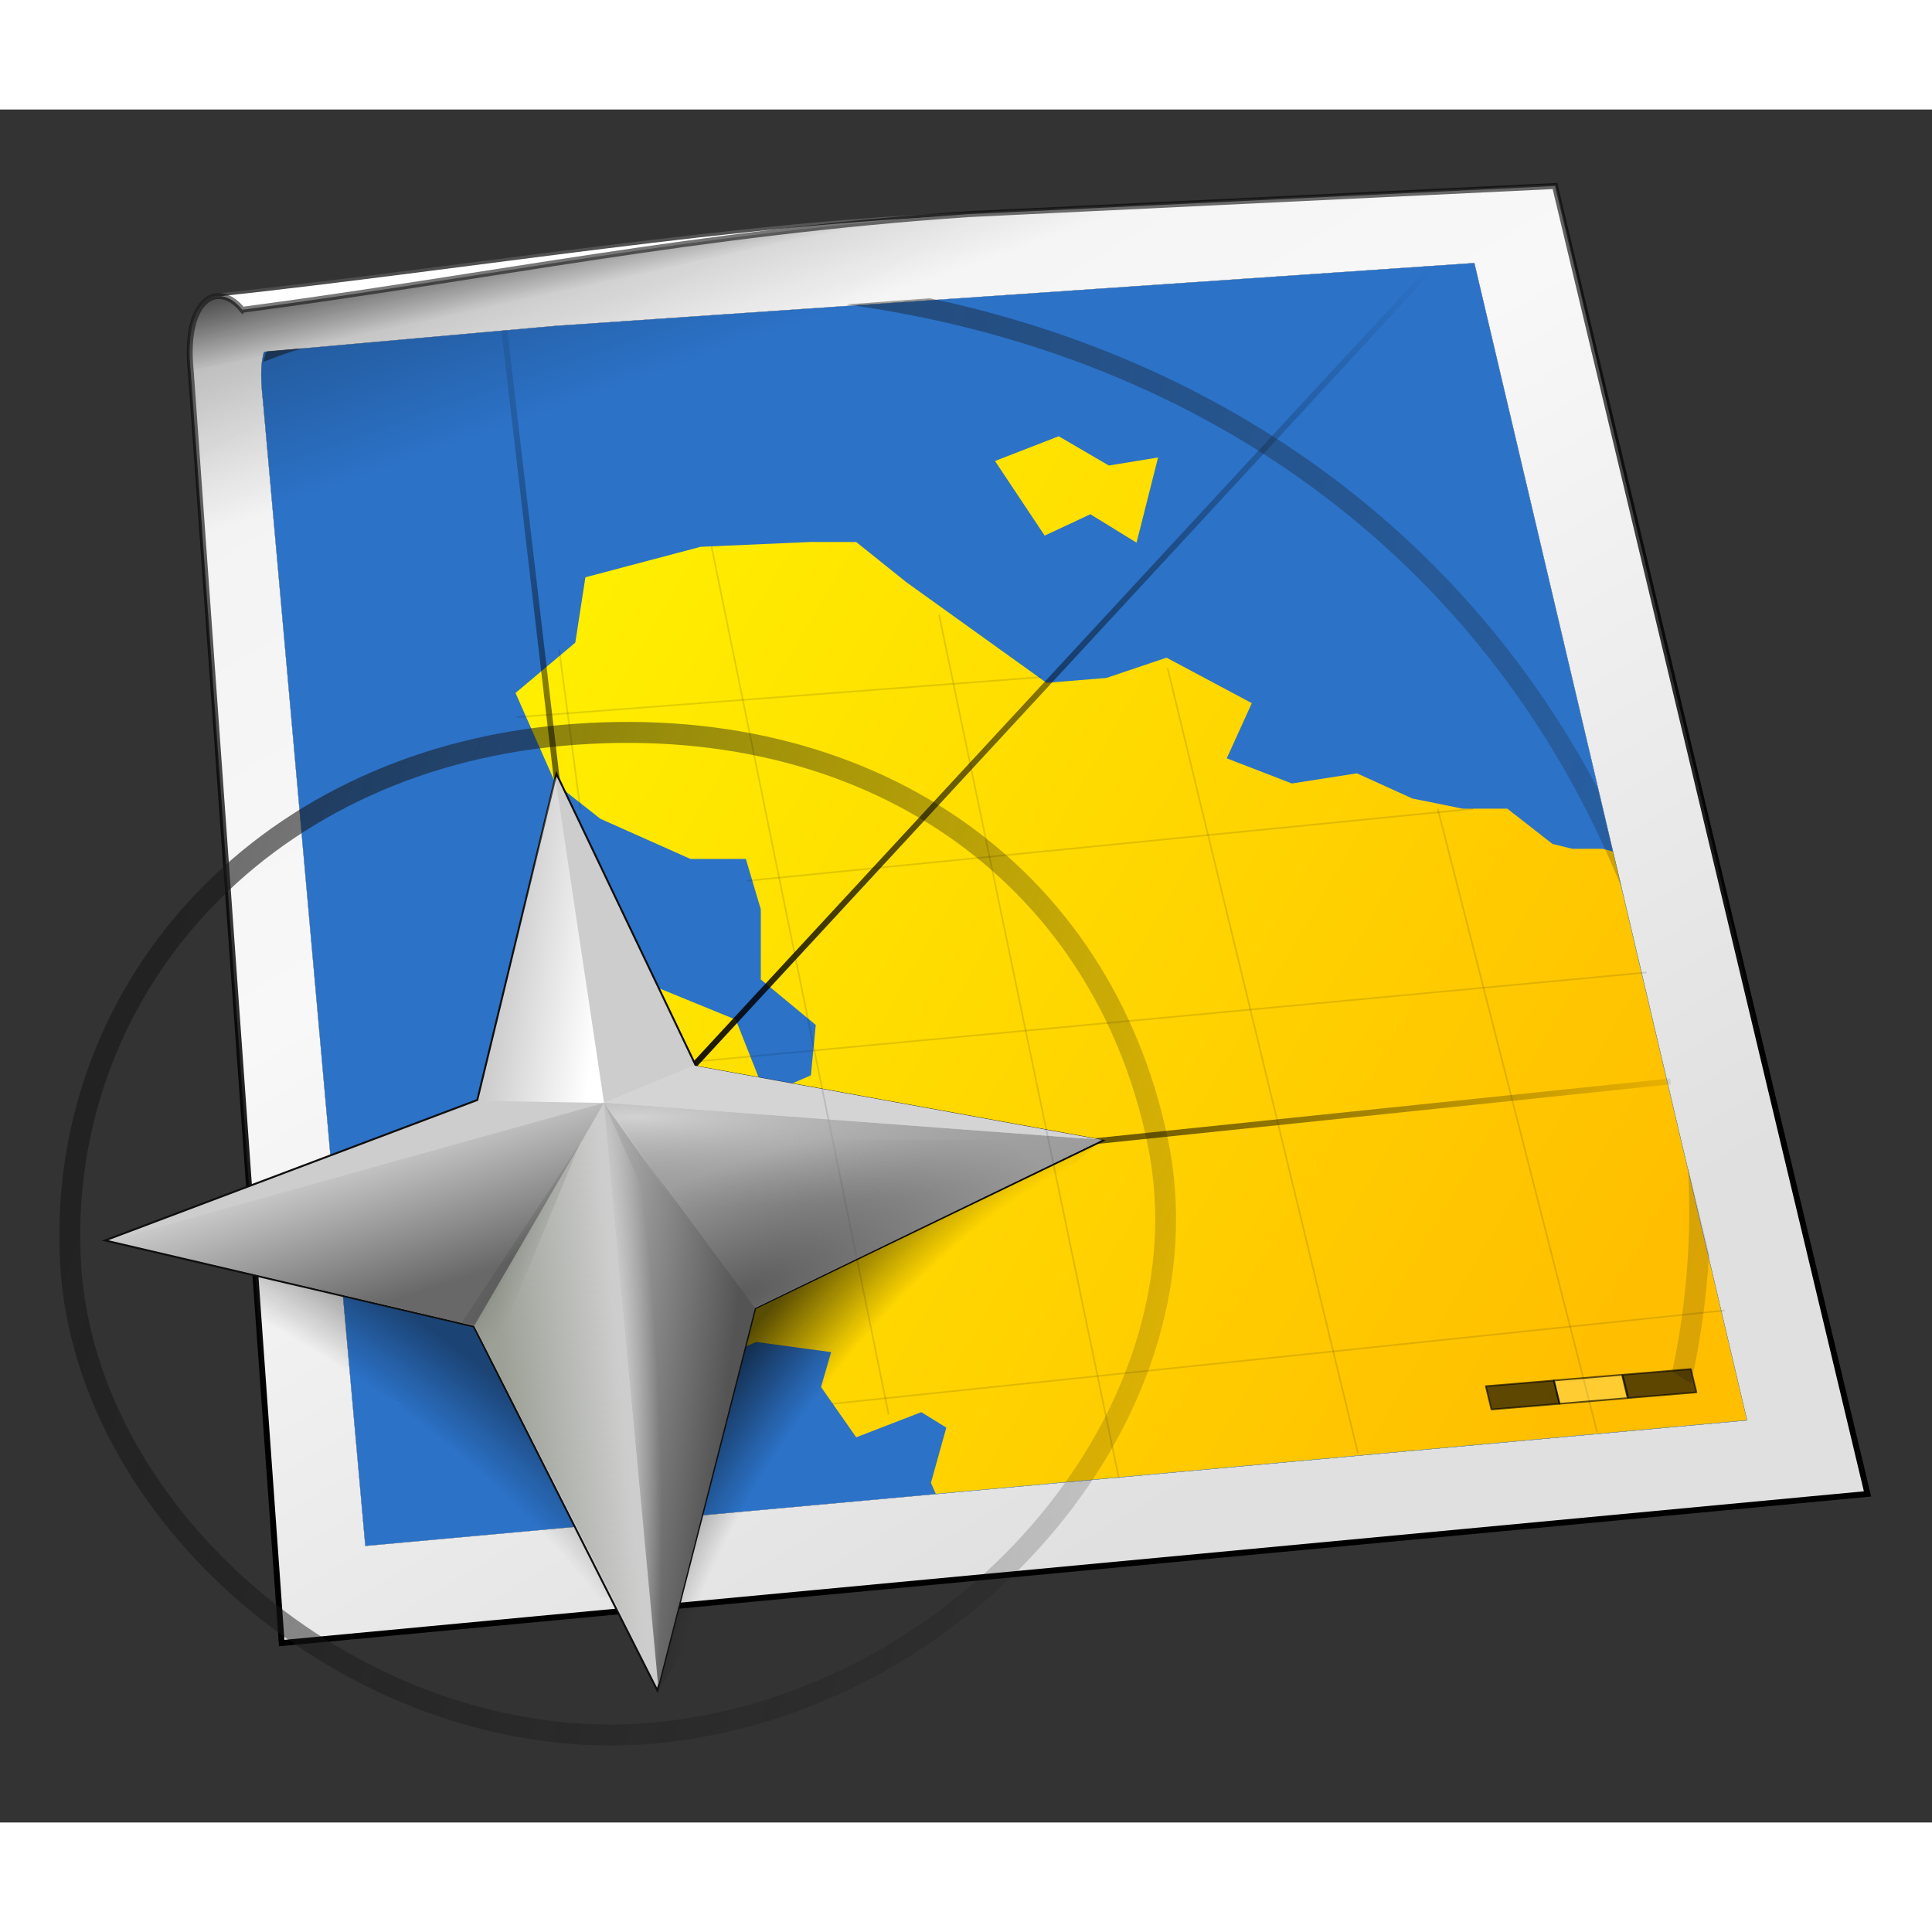 <?xml version="1.0" encoding="UTF-8" standalone="no"?>
<!-- Generator: Adobe Illustrator 12.0.0, SVG Export Plug-In . SVG Version: 6.00 Build 51448)  -->

<svg
   version="1.0"
   id="Livello_1"
   width="64"
   height="64"
   viewBox="0 0 63 55.858"
   overflow="visible"
   enable-background="new 0 0 126 111.715"
   xml:space="preserve"
   sodipodi:version="0.32"
   inkscape:version="1.1.2 (0a00cf5339, 2022-02-04)"
   sodipodi:docname="kgeography.svg"
   xmlns:inkscape="http://www.inkscape.org/namespaces/inkscape"
   xmlns:sodipodi="http://sodipodi.sourceforge.net/DTD/sodipodi-0.dtd"
   xmlns:xlink="http://www.w3.org/1999/xlink"
   xmlns="http://www.w3.org/2000/svg"
   xmlns:svg="http://www.w3.org/2000/svg"
   xmlns:rdf="http://www.w3.org/1999/02/22-rdf-syntax-ns#"
   xmlns:cc="http://creativecommons.org/ns#"
   xmlns:dc="http://purl.org/dc/elements/1.1/"><rect x="0" y="0" width="63" height="55.858" fill="#333333" stroke="none"/><defs
   id="defs242"><linearGradient
     inkscape:collect="always"
     id="linearGradient2878"><stop
       style="stop-color:black;stop-opacity:1;"
       offset="0"
       id="stop2880" /><stop
       style="stop-color:black;stop-opacity:0;"
       offset="1"
       id="stop2882" /></linearGradient><linearGradient
     id="linearGradient2866"><stop
       id="stop2868"
       offset="0"
       style="stop-color:#efefef;stop-opacity:1;" /><stop
       style="stop-color:#f8f8f8;stop-opacity:1;"
       offset="0.5"
       id="stop2874" /><stop
       id="stop2870"
       offset="1"
       style="stop-color:#e0e0e0;stop-opacity:1;" /></linearGradient><linearGradient
     inkscape:collect="always"
     id="linearGradient2888"><stop
       style="stop-color:#5b5b5b;stop-opacity:1;"
       offset="0"
       id="stop2890" /><stop
       style="stop-color:#5b5b5b;stop-opacity:0;"
       offset="1"
       id="stop2892" /></linearGradient><linearGradient
     inkscape:collect="always"
     id="linearGradient2875"><stop
       style="stop-color:white;stop-opacity:1;"
       offset="0"
       id="stop2877" /><stop
       style="stop-color:white;stop-opacity:0;"
       offset="1"
       id="stop2879" /></linearGradient><linearGradient
     id="linearGradient3670"><stop
       style="stop-color:#e8e8e8;stop-opacity:1;"
       offset="0"
       id="stop3672" /><stop
       style="stop-color:#969696;stop-opacity:0;"
       offset="1"
       id="stop3674" /></linearGradient><linearGradient
     id="linearGradient3650"><stop
       style="stop-color:#545454;stop-opacity:1;"
       offset="0"
       id="stop3652" /><stop
       style="stop-color:#b1b1b1;stop-opacity:1;"
       offset="1"
       id="stop3654" /></linearGradient><linearGradient
     inkscape:collect="always"
     id="linearGradient3642"><stop
       style="stop-color:black;stop-opacity:1;"
       offset="0"
       id="stop3644" /><stop
       style="stop-color:black;stop-opacity:0;"
       offset="1"
       id="stop3646" /></linearGradient><linearGradient
     inkscape:collect="always"
     id="linearGradient3630"><stop
       style="stop-color:#9ca096;stop-opacity:1;"
       offset="0"
       id="stop3632" /><stop
       style="stop-color:#9ca096;stop-opacity:0;"
       offset="1"
       id="stop3634" /></linearGradient><linearGradient
     inkscape:collect="always"
     id="linearGradient3622"><stop
       style="stop-color:#686868;stop-opacity:1;"
       offset="0"
       id="stop3624" /><stop
       style="stop-color:#686868;stop-opacity:0;"
       offset="1"
       id="stop3626" /></linearGradient><linearGradient
     inkscape:collect="always"
     id="linearGradient3614"><stop
       style="stop-color:white;stop-opacity:1;"
       offset="0"
       id="stop3616" /><stop
       style="stop-color:white;stop-opacity:0;"
       offset="1"
       id="stop3618" /></linearGradient><linearGradient
     id="linearGradient3396"><stop
       id="stop3398"
       offset="0"
       style="stop-color:#040404;stop-opacity:0;" /><stop
       style="stop-color:#040404;stop-opacity:0;"
       offset="0.65"
       id="stop3402" /><stop
       id="stop3400"
       offset="1"
       style="stop-color:#040404;stop-opacity:1;" /></linearGradient><linearGradient
     inkscape:collect="always"
     id="linearGradient3308"><stop
       style="stop-color:black;stop-opacity:1;"
       offset="0"
       id="stop3310" /><stop
       style="stop-color:black;stop-opacity:0;"
       offset="1"
       id="stop3312" /></linearGradient><linearGradient
     id="linearGradient3243"><stop
       style="stop-color:yellow;stop-opacity:1;"
       offset="0"
       id="stop3245" /><stop
       style="stop-color:#ffbf00;stop-opacity:1;"
       offset="1"
       id="stop3247" /></linearGradient><linearGradient
     inkscape:collect="always"
     id="linearGradient3020"><stop
       style="stop-color:#111;stop-opacity:1;"
       offset="0"
       id="stop3022" /><stop
       style="stop-color:#111;stop-opacity:0;"
       offset="1"
       id="stop3024" /></linearGradient><linearGradient
     id="linearGradient2995"><stop
       style="stop-color:#4b4b4b;stop-opacity:1;"
       offset="0"
       id="stop2997" /><stop
       style="stop-color:#676767;stop-opacity:1;"
       offset="1"
       id="stop2999" /></linearGradient><linearGradient
     inkscape:collect="always"
     id="linearGradient2987"><stop
       style="stop-color:black;stop-opacity:1;"
       offset="0"
       id="stop2989" /><stop
       style="stop-color:black;stop-opacity:0;"
       offset="1"
       id="stop2991" /></linearGradient><linearGradient
     inkscape:collect="always"
     id="linearGradient2979"><stop
       style="stop-color:white;stop-opacity:1;"
       offset="0"
       id="stop2981" /><stop
       style="stop-color:white;stop-opacity:0;"
       offset="1"
       id="stop2983" /></linearGradient><linearGradient
     inkscape:collect="always"
     id="linearGradient2935"><stop
       style="stop-color:#181818;stop-opacity:1;"
       offset="0"
       id="stop2937" /><stop
       style="stop-color:#181818;stop-opacity:0;"
       offset="1"
       id="stop2939" /></linearGradient><linearGradient
     inkscape:collect="always"
     xlink:href="#linearGradient3642"
     id="linearGradient3648"
     x1="-198.056"
     y1="149.183"
     x2="-196.285"
     y2="150.366"
     gradientUnits="userSpaceOnUse" /><radialGradient
     inkscape:collect="always"
     xlink:href="#linearGradient3670"
     id="radialGradient3679"
     gradientUnits="userSpaceOnUse"
     gradientTransform="matrix(2.357,0.006,0,0.39,255.965,88.512)"
     cx="-188.685"
     cy="127.572"
     fx="-188.5"
     fy="128.641"
     r="17.433" /><linearGradient
     inkscape:collect="always"
     xlink:href="#linearGradient3650"
     id="linearGradient3682"
     gradientUnits="userSpaceOnUse"
     x1="-181.021"
     y1="150.43"
     x2="-191.346"
     y2="149.097" /><linearGradient
     inkscape:collect="always"
     xlink:href="#linearGradient2935"
     id="linearGradient3688"
     gradientUnits="userSpaceOnUse"
     gradientTransform="matrix(2.212,0.235,-0.11,2.226,-647.26,-222.144)"
     x1="136.783"
     y1="123.002"
     x2="265.988"
     y2="158.501" /><linearGradient
     inkscape:collect="always"
     xlink:href="#linearGradient3622"
     id="linearGradient3700"
     gradientUnits="userSpaceOnUse"
     x1="-207.73"
     y1="151.196"
     x2="-210.99"
     y2="141.259" /><linearGradient
     inkscape:collect="always"
     xlink:href="#linearGradient3614"
     id="linearGradient3703"
     gradientUnits="userSpaceOnUse"
     x1="-191.011"
     y1="131.611"
     x2="-198.023"
     y2="130.56" /><linearGradient
     inkscape:collect="always"
     xlink:href="#linearGradient3630"
     id="linearGradient3707"
     gradientUnits="userSpaceOnUse"
     x1="-197.688"
     y1="154.465"
     x2="-189.48"
     y2="153.72" /><radialGradient
     inkscape:collect="always"
     xlink:href="#linearGradient3396"
     id="radialGradient3710"
     gradientUnits="userSpaceOnUse"
     gradientTransform="matrix(-0.504,0.662,2.318,1.766,-696.145,-20.963)"
     cx="-180.543"
     cy="171.752"
     fx="-174.055"
     fy="171.863"
     r="13.297" /><linearGradient
     inkscape:collect="always"
     xlink:href="#linearGradient3308"
     id="linearGradient3715"
     gradientUnits="userSpaceOnUse"
     gradientTransform="translate(4.557,-5.96)"
     x1="-193.562"
     y1="146.25"
     x2="-138.479"
     y2="82.639" /><radialGradient
     inkscape:collect="always"
     xlink:href="#linearGradient3396"
     id="radialGradient3718"
     gradientUnits="userSpaceOnUse"
     gradientTransform="matrix(0.732,0.579,-1.807,2.286,272.65,-128.648)"
     cx="-180.543"
     cy="171.752"
     fx="-174.055"
     fy="171.863"
     r="13.297" /><linearGradient
     inkscape:collect="always"
     xlink:href="#linearGradient3308"
     id="linearGradient3721"
     gradientUnits="userSpaceOnUse"
     gradientTransform="translate(4.557,-5.96)"
     x1="-193.562"
     y1="146.25"
     x2="-113.723"
     y2="137.984" /><linearGradient
     inkscape:collect="always"
     xlink:href="#linearGradient3308"
     id="linearGradient3724"
     gradientUnits="userSpaceOnUse"
     gradientTransform="translate(5.96,-6.31)"
     x1="-193.562"
     y1="146.25"
     x2="-200.088"
     y2="83.825" /><linearGradient
     inkscape:collect="always"
     xlink:href="#linearGradient2935"
     id="linearGradient3727"
     gradientUnits="userSpaceOnUse"
     gradientTransform="matrix(1.18,0.125,-0.059,1.187,-436.806,-45.563)"
     x1="136.783"
     y1="123.002"
     x2="265.988"
     y2="158.501" /><linearGradient
     inkscape:collect="always"
     xlink:href="#linearGradient3243"
     id="linearGradient3730"
     gradientUnits="userSpaceOnUse"
     gradientTransform="matrix(0.984,0,0,0.984,0,-7.143)"
     x1="-216.491"
     y1="85.027"
     x2="-112.975"
     y2="146.009" /><linearGradient
     inkscape:collect="always"
     xlink:href="#linearGradient3020"
     id="linearGradient3734"
     gradientUnits="userSpaceOnUse"
     x1="-212.589"
     y1="75.939"
     x2="-210.876"
     y2="83.824" /><linearGradient
     inkscape:collect="always"
     xlink:href="#linearGradient2979"
     id="linearGradient3737"
     gradientUnits="userSpaceOnUse"
     gradientTransform="matrix(1,0.126,0,1,-102.628,7.338)"
     x1="-111.126"
     y1="123.444"
     x2="172.671"
     y2="157.157" /><linearGradient
     inkscape:collect="always"
     xlink:href="#linearGradient2866"
     id="linearGradient3740"
     gradientUnits="userSpaceOnUse"
     x1="-214.734"
     y1="61.74"
     x2="-152.392"
     y2="165.793" /><linearGradient
     inkscape:collect="always"
     xlink:href="#linearGradient2987"
     id="linearGradient3742"
     gradientUnits="userSpaceOnUse"
     gradientTransform="matrix(1,0.126,0,1,-102.628,7.338)"
     x1="-56.632"
     y1="146.441"
     x2="-106.683"
     y2="1.103" /><linearGradient
     inkscape:collect="always"
     xlink:href="#linearGradient2995"
     id="linearGradient3745"
     gradientUnits="userSpaceOnUse"
     gradientTransform="matrix(1,0.126,0,1,-102.628,7.338)"
     x1="-117.115"
     y1="124.407"
     x2="-0.161"
     y2="124.407" /><radialGradient
     inkscape:collect="always"
     xlink:href="#linearGradient2875"
     id="radialGradient2885"
     cx="-193.253"
     cy="156.116"
     fx="-193.253"
     fy="156.116"
     r="5.281"
     gradientTransform="matrix(0.862,-0.02,0.145,6.111,-47.085,-796.387)"
     gradientUnits="userSpaceOnUse" /><radialGradient
     inkscape:collect="always"
     xlink:href="#linearGradient2888"
     id="radialGradient2894"
     cx="-181.42"
     cy="159.111"
     fx="-181.42"
     fy="159.111"
     r="16.293"
     gradientTransform="matrix(1.303,-0.539,0.211,0.503,21.887,-27.756)"
     gradientUnits="userSpaceOnUse" /><linearGradient
     inkscape:collect="always"
     xlink:href="#linearGradient2878"
     id="linearGradient2884"
     x1="-224.773"
     y1="57.706"
     x2="-211.834"
     y2="94.691"
     gradientUnits="userSpaceOnUse" /></defs><sodipodi:namedview
   inkscape:window-height="701"
   inkscape:window-width="1366"
   inkscape:pageshadow="2"
   inkscape:pageopacity="0.0"
   borderopacity="1.0"
   bordercolor="#666666"
   pagecolor="#ffffff"
   id="base"
   inkscape:zoom="1.9854788"
   inkscape:cx="69.756474"
   inkscape:cy="56.913224"
   inkscape:window-x="0"
   inkscape:window-y="0"
   inkscape:current-layer="Livello_1"
   showguides="true"
   inkscape:guide-bbox="true"
   inkscape:pagecheckerboard="0"
   showgrid="false"
   inkscape:window-maximized="1"><sodipodi:guide
     orientation="horizontal"
     position="681"
     id="guide1993" /></sodipodi:namedview>




<g
   id="g271"
   transform="translate(-31.5,-27.929)"><g
     id="g3784"
     transform="matrix(0.466,0,0,0.468,139.954,-3.589)"><path
       sodipodi:nodetypes="ccccccc"
       id="path2945"
       d="m -217.593,80.28 c 17.596,-1.889 37.198,-5.138 52.616,-5.642 l 41.051,-1.96 20.882,89.642 -109.977,11.88 -6.367,-88.667 c -0.351,-2.4 0.154,-5.003 1.795,-5.252 z"
       style="fill:#ffffff;fill-opacity:1;fill-rule:evenodd;stroke:url(#linearGradient3745);stroke-width:0.213;stroke-linecap:butt;stroke-linejoin:miter;stroke-miterlimit:4;stroke-dasharray:none;stroke-opacity:1" /><path
       style="fill:url(#linearGradient3740);fill-opacity:1;fill-rule:evenodd;stroke:url(#linearGradient3742);stroke-width:0.411;stroke-linecap:butt;stroke-linejoin:miter;stroke-miterlimit:4;stroke-dasharray:none;stroke-opacity:1"
       d="m -215.774,81.301 c 16.933,-2.221 31.948,-5.39 50.798,-6.663 l 41.051,-1.96 2.892,12.049 18.981,79.081 -96.315,9.019 -14.654,1.372 -0.997,-13.88 -5.37,-74.786 c -0.501,-4.901 1.857,-6.376 3.613,-4.231 z"
       id="path2947"
       sodipodi:nodetypes="cccccccccc" /><path
       sodipodi:nodetypes="ccccccc"
       id="path2949"
       d="m -207.168,167.427 96.682,-8.749 -19.081,-80.632 -64.299,4.38 -20.395,1.811 c -0.379,1.36 -0.098,2.895 0.021,4.409 z"
       style="fill:url(#linearGradient3737);fill-opacity:1;fill-rule:evenodd;stroke:#000000;stroke-width:0.014;stroke-linecap:butt;stroke-linejoin:miter;stroke-miterlimit:4;stroke-dasharray:none;stroke-opacity:1" /><path
       sodipodi:nodetypes="cccc"
       id="path3018"
       d="m -215.774,81.301 c 16.933,-2.221 31.948,-5.39 50.798,-6.663 l -54.411,10.894 c -0.501,-4.901 1.857,-6.376 3.613,-4.231 z"
       style="fill:url(#linearGradient3734);fill-opacity:1;fill-rule:evenodd;stroke:none;stroke-width:0.409;stroke-linecap:butt;stroke-linejoin:miter;stroke-miterlimit:4;stroke-dasharray:none;stroke-opacity:1" /><path
       style="fill:#2c72c7;fill-opacity:1;fill-rule:evenodd;stroke:none;stroke-width:0.014;stroke-linecap:butt;stroke-linejoin:miter;stroke-miterlimit:4;stroke-dasharray:none;stroke-opacity:1"
       d="m -207.168,167.427 96.682,-8.749 -19.081,-80.632 -64.299,4.38 -20.395,1.811 c -0.379,1.36 -0.098,2.895 0.021,4.409 z"
       id="path3065"
       sodipodi:nodetypes="ccccccc" /><path
       style="fill:url(#linearGradient3730);fill-opacity:1;fill-rule:evenodd;stroke:none;stroke-width:1px;stroke-linecap:butt;stroke-linejoin:miter;stroke-opacity:1"
       d="m -158.649,90.113 -4.46,1.723 3.476,5.199 3.199,-1.489 3.23,1.982 1.507,-5.937 -3.446,0.56 z m -17.339,7.365 -7.721,0.338 -8.06,2.123 -0.708,4.553 -4.184,3.507 2.799,6.306 3.138,2.461 6.306,2.799 h 3.876 l 1.046,3.507 v 4.891 l 3.845,3.168 -0.338,3.507 -3.168,1.384 -2.092,-5.26 -5.968,-2.43 -3.845,4.184 2.799,3.168 5.599,3.168 4.922,3.845 -4.214,4.922 -3.845,2.092 2.092,5.26 3.876,-1.753 5.26,0.708 -0.708,2.43 2.461,3.507 4.553,-1.753 1.753,1.077 -1.077,3.845 0.338,0.769 56.755,-5.137 -9.382,-39.621 -0.708,-0.185 h -2.123 l -1.384,-0.338 -3.168,-2.461 h -3.138 l -3.507,-0.708 -3.876,-1.753 -4.553,0.708 -4.553,-1.753 1.753,-3.845 -5.968,-3.168 -4.214,1.415 -4.184,0.338 -9.813,-7.014 -3.507,-2.799 z"
       id="path3032"
       sodipodi:nodetypes="ccccccccccccccccccccccccccccccccccccccccccccccccccccccccc" /><path
       sodipodi:nodetypes="csssc"
       id="path2928"
       d="m -151.736,139.186 c 3.894,18.446 -12.775,38.489 -34.061,41.161 -20.396,2.56 -41.015,-14.103 -42.004,-32.703 -0.989,-18.6 12.955,-34.756 34.36,-36.686 21.404,-1.93 37.759,9.533 41.705,28.228 z"
       style="fill:none;fill-opacity:1;fill-rule:nonzero;stroke:url(#linearGradient3727);stroke-width:1.461;stroke-linecap:round;stroke-linejoin:round;stroke-miterlimit:4;stroke-dasharray:none;stroke-dashoffset:4;stroke-opacity:1" /><path
       sodipodi:nodetypes="cc"
       id="path3261"
       d="m -190.372,143.038 -7.072,-60.331"
       style="fill:none;fill-opacity:0.75;fill-rule:evenodd;stroke:url(#linearGradient3724);stroke-width:0.411;stroke-linecap:butt;stroke-linejoin:miter;stroke-miterlimit:4;stroke-dasharray:none;stroke-opacity:1" /><path
       sodipodi:nodetypes="cc"
       id="path3263"
       d="m -221.026,145.868 c 0.992,0 105.199,-10.805 105.199,-10.805"
       style="fill:none;fill-opacity:0.75;fill-rule:evenodd;stroke:url(#linearGradient3721);stroke-width:0.411;stroke-linecap:butt;stroke-linejoin:miter;stroke-miterlimit:4;stroke-dasharray:none;stroke-opacity:1" /><path
       id="path3373"
       d="m -155.585,139.099 -25.005,10.732 -6.06,27.67 13.944,-22.267 -0.694,-0.475 z"
       style="opacity:0.664;fill:url(#radialGradient3718);fill-opacity:1;fill-rule:evenodd;stroke:none;stroke-width:1px;stroke-linecap:butt;stroke-linejoin:miter;stroke-opacity:1" /><path
       id="path3265"
       d="m -192.022,142.397 59.532,-64.1"
       style="fill:none;fill-opacity:0.75;fill-rule:evenodd;stroke:url(#linearGradient3715);stroke-width:0.411;stroke-linecap:butt;stroke-linejoin:miter;stroke-miterlimit:4;stroke-dasharray:none;stroke-opacity:1"
       sodipodi:nodetypes="cc" /><path
       sodipodi:nodetypes="cc"
       id="path3365"
       d="m -189.887,134.227 72.385,-6.755"
       style="opacity:0.119;fill:none;fill-opacity:0.75;fill-rule:evenodd;stroke:#000000;stroke-width:0.115;stroke-linecap:butt;stroke-linejoin:miter;stroke-miterlimit:4;stroke-dasharray:none;stroke-opacity:1" /><path
       sodipodi:nodetypes="cccccccc"
       style="opacity:0.422;fill:url(#radialGradient3710);fill-opacity:1;fill-rule:evenodd;stroke:none;stroke-width:1px;stroke-linecap:butt;stroke-linejoin:miter;stroke-opacity:1"
       d="m -214.806,148.042 15.924,2.895 9.815,19.994 -2.248,0.108 -13.937,-12.975 0.56,-0.626 -9.663,-4.32 z"
       id="path3441" /><path
       sodipodi:nodetypes="ccccccccc"
       id="path2011"
       d="m -225.382,146.146 25.798,5.996 12.852,25.359 6.851,-26.635 24.305,-11.673 -28.433,-5.152 -9.79,-20.419 -5.535,22.737 z"
       style="fill:#cdcdcd;fill-opacity:1;fill-rule:evenodd;stroke:#0f0f0f;stroke-width:0.135;stroke-linecap:butt;stroke-linejoin:miter;stroke-miterlimit:4;stroke-dasharray:none;stroke-opacity:1" /><path
       sodipodi:nodetypes="cccc"
       id="path2898"
       d="m -199.557,152.082 9.09,-15.521 3.792,40.629 z"
       style="fill:url(#linearGradient3707);fill-opacity:1;fill-rule:evenodd;stroke:none;stroke-width:1px;stroke-linecap:butt;stroke-linejoin:miter;stroke-opacity:1" /><path
       id="path2920"
       d="m -179.905,150.853 -10.568,-14.305 34.866,2.591 z"
       style="fill:#9c9c9c;fill-opacity:1;fill-rule:evenodd;stroke:none;stroke-width:1px;stroke-linecap:butt;stroke-linejoin:miter;stroke-opacity:1"
       sodipodi:nodetypes="cccc" /><path
       sodipodi:nodetypes="cccc"
       id="path2926"
       d="m -190.465,136.564 -3.421,-22.702 -5.364,22.555 z"
       style="fill:url(#linearGradient3703);fill-opacity:1;fill-rule:evenodd;stroke:none;stroke-width:1px;stroke-linecap:butt;stroke-linejoin:miter;stroke-opacity:1" /><path
       style="fill:url(#linearGradient3700);fill-opacity:1;fill-rule:evenodd;stroke:none;stroke-width:1px;stroke-linecap:butt;stroke-linejoin:miter;stroke-opacity:1"
       d="m -199.55,152.104 9.082,-15.543 -34.525,9.584 z"
       id="path2933"
       sodipodi:nodetypes="cccc" /><path
       sodipodi:nodetypes="cccc"
       style="fill:#d4d4d4;fill-opacity:1;fill-rule:evenodd;stroke:none;stroke-width:1px;stroke-linecap:butt;stroke-linejoin:miter;stroke-opacity:1"
       d="m -184.18,133.96 -6.294,2.587 34.866,2.591 z"
       id="path2943" /><path
       sodipodi:nodetypes="cc"
       id="path3353"
       d="M -120.972,159.512 -132.127,116.069"
       style="opacity:0.119;fill:none;fill-opacity:0.75;fill-rule:evenodd;stroke:#000000;stroke-width:0.115;stroke-linecap:butt;stroke-linejoin:miter;stroke-miterlimit:4;stroke-dasharray:none;stroke-opacity:1" /><path
       sodipodi:nodetypes="cc"
       id="path3355"
       d="m -137.705,160.999 -13.324,-54.722"
       style="opacity:0.119;fill:none;fill-opacity:0.75;fill-rule:evenodd;stroke:#000000;stroke-width:0.115;stroke-linecap:butt;stroke-linejoin:miter;stroke-miterlimit:4;stroke-dasharray:none;stroke-opacity:1" /><path
       sodipodi:nodetypes="cc"
       id="path3357"
       d="M -154.438,162.735 -167.018,102.558"
       style="opacity:0.119;fill:none;fill-opacity:0.75;fill-rule:evenodd;stroke:#000000;stroke-width:0.115;stroke-linecap:butt;stroke-linejoin:miter;stroke-miterlimit:4;stroke-dasharray:none;stroke-opacity:1" /><path
       sodipodi:nodetypes="cc"
       id="path3359"
       d="M -170.551,158.273 -182.945,97.787"
       style="opacity:0.119;fill:none;fill-opacity:0.75;fill-rule:evenodd;stroke:#000000;stroke-width:0.115;stroke-linecap:butt;stroke-linejoin:miter;stroke-miterlimit:4;stroke-dasharray:none;stroke-opacity:1" /><path
       sodipodi:nodetypes="cc"
       id="path3361"
       d="m -193.605,104.975 1.487,11.155"
       style="opacity:0.119;fill:none;fill-opacity:0.75;fill-rule:evenodd;stroke:#000000;stroke-width:0.115;stroke-linecap:butt;stroke-linejoin:miter;stroke-miterlimit:4;stroke-dasharray:none;stroke-opacity:1" /><path
       style="opacity:0.119;fill:none;fill-opacity:0.75;fill-rule:evenodd;stroke:#000000;stroke-width:0.115;stroke-linecap:butt;stroke-linejoin:miter;stroke-miterlimit:4;stroke-dasharray:none;stroke-opacity:1"
       d="m -174.517,157.529 62.469,-6.507"
       id="path3363"
       sodipodi:nodetypes="cc" /><path
       style="opacity:0.119;fill:none;fill-opacity:0.75;fill-rule:evenodd;stroke:#000000;stroke-width:0.115;stroke-linecap:butt;stroke-linejoin:miter;stroke-miterlimit:4;stroke-dasharray:none;stroke-opacity:1"
       d="m -180.467,121.089 50.818,-5.02"
       id="path3367"
       sodipodi:nodetypes="cc" /><path
       sodipodi:nodetypes="cc"
       id="path3369"
       d="m -196.58,109.685 36.688,-2.789"
       style="opacity:0.119;fill:none;fill-opacity:0.75;fill-rule:evenodd;stroke:#000000;stroke-width:0.115;stroke-linecap:butt;stroke-linejoin:miter;stroke-miterlimit:4;stroke-dasharray:none;stroke-opacity:1" /><path
       style="fill:url(#linearGradient3688);fill-opacity:1;fill-rule:nonzero;stroke:none;stroke-width:1.457;stroke-linecap:round;stroke-linejoin:round;stroke-miterlimit:4;stroke-dasharray:none;stroke-dashoffset:4;stroke-opacity:1"
       d="m -167.682,80.498 -5.814,0.431 c 25.581,3.508 45.215,18.375 54.233,40.636 l -1.661,-6.891 c -9.36,-17.62 -25.89,-29.789 -46.758,-34.176 z m -43.848,3.48 -2.568,0.214 -0.219,0.735 c 1.48,-0.529 1.247,-0.505 2.787,-0.95 z m 96.912,57.059 c 0.279,4.77 -0.096,9.569 -1.107,14.273 l 1.323,0.8 c 0.662,-2.977 1.089,-5.989 1.261,-9.013 z"
       id="path3584"
       sodipodi:nodetypes="cccccccccccccc" /><path
       sodipodi:nodetypes="cccc"
       style="fill:url(#radialGradient2894);fill-opacity:1;fill-rule:evenodd;stroke:none;stroke-width:1px;stroke-linecap:butt;stroke-linejoin:miter;stroke-opacity:1"
       d="m -180.065,150.918 -8.441,-11.793 32.899,0.013 z"
       id="path3658" /><path
       sodipodi:nodetypes="cccc"
       style="fill:url(#linearGradient3682);fill-opacity:1;fill-rule:evenodd;stroke:none;stroke-width:1px;stroke-linecap:butt;stroke-linejoin:miter;stroke-opacity:1"
       d="m -179.905,150.853 -10.563,-14.292 3.792,40.629 z"
       id="path2916" /><path
       sodipodi:nodetypes="cccc"
       style="opacity:0.705;fill:url(#radialGradient3679);fill-opacity:1;fill-rule:evenodd;stroke:none;stroke-width:1px;stroke-linecap:butt;stroke-linejoin:miter;stroke-opacity:1"
       d="m -182.331,148.113 -8.142,-11.566 34.866,2.591 z"
       id="path3668" /><rect
       transform="matrix(-0.997,0.083,0.236,0.972,0,0)"
       style="opacity:0.631;fill:#000000;fill-opacity:1;fill-rule:nonzero;stroke:#000000;stroke-width:0.118;stroke-linecap:round;stroke-linejoin:round;stroke-miterlimit:4;stroke-dasharray:none;stroke-dashoffset:4;stroke-opacity:1"
       id="rect3564"
       width="4.781"
       height="1.668"
       x="159.12"
       y="146.808" /><rect
       y="146.808"
       x="154.342"
       height="1.668"
       width="4.781"
       id="rect3574"
       style="opacity:0.631;fill:#ffffff;fill-opacity:0.314;fill-rule:nonzero;stroke:#000000;stroke-width:0.118;stroke-linecap:round;stroke-linejoin:round;stroke-miterlimit:4;stroke-dasharray:none;stroke-dashoffset:4;stroke-opacity:1"
       transform="matrix(-0.997,0.083,0.236,0.972,0,0)" /><rect
       transform="matrix(-0.997,0.083,0.236,0.972,0,0)"
       style="opacity:0.631;fill:#000000;fill-opacity:1;fill-rule:nonzero;stroke:#000000;stroke-width:0.118;stroke-linecap:round;stroke-linejoin:round;stroke-miterlimit:4;stroke-dasharray:none;stroke-dashoffset:4;stroke-opacity:1"
       id="rect3576"
       width="4.781"
       height="1.668"
       x="149.513"
       y="146.808" /><path
       style="opacity:0.082;fill:url(#linearGradient3648);fill-opacity:1;fill-rule:evenodd;stroke:none;stroke-width:1px;stroke-linecap:butt;stroke-linejoin:miter;stroke-opacity:1"
       d="m -200.412,151.856 8.253,-12.446 -6.259,15.12 -1.097,-2.548 z"
       id="path3640"
       sodipodi:nodetypes="ccccc" /><path
       sodipodi:nodetypes="ccccc"
       id="path3638"
       d="m -199.951,151.878 6.873,-10.978 -6.303,11.471 -0.133,-0.39 z"
       style="opacity:0.082;fill:#000000;fill-opacity:0.208;fill-rule:evenodd;stroke:none;stroke-width:1px;stroke-linecap:butt;stroke-linejoin:miter;stroke-opacity:1" /><path
       id="path2883"
       d="m -184.299,150.295 -6.169,-13.734 3.792,40.629 z"
       style="fill:url(#radialGradient2885);fill-opacity:1;fill-rule:evenodd;stroke:none;stroke-width:1px;stroke-linecap:butt;stroke-linejoin:miter;stroke-opacity:1"
       sodipodi:nodetypes="cccc" /><path
       sodipodi:nodetypes="cccccccccc"
       id="path2876"
       d="m -215.774,81.301 c 16.933,-2.221 31.948,-5.39 50.798,-6.663 l 41.051,-1.96 2.892,12.049 18.981,79.081 -96.315,9.019 -14.654,1.372 -0.997,-13.88 -5.37,-74.786 c -0.501,-4.901 1.857,-6.376 3.613,-4.231 z"
       style="opacity:0.75;fill:url(#linearGradient2884);fill-opacity:1;fill-rule:evenodd;stroke:none;stroke-width:0.411;stroke-linecap:butt;stroke-linejoin:miter;stroke-miterlimit:4;stroke-dasharray:none;stroke-opacity:1" /></g><rect
     style="fill:none;stroke-width:0.805"
     id="rect149"
     width="63"
     height="63"
     x="31.5"
     y="24.358" /></g></svg>
